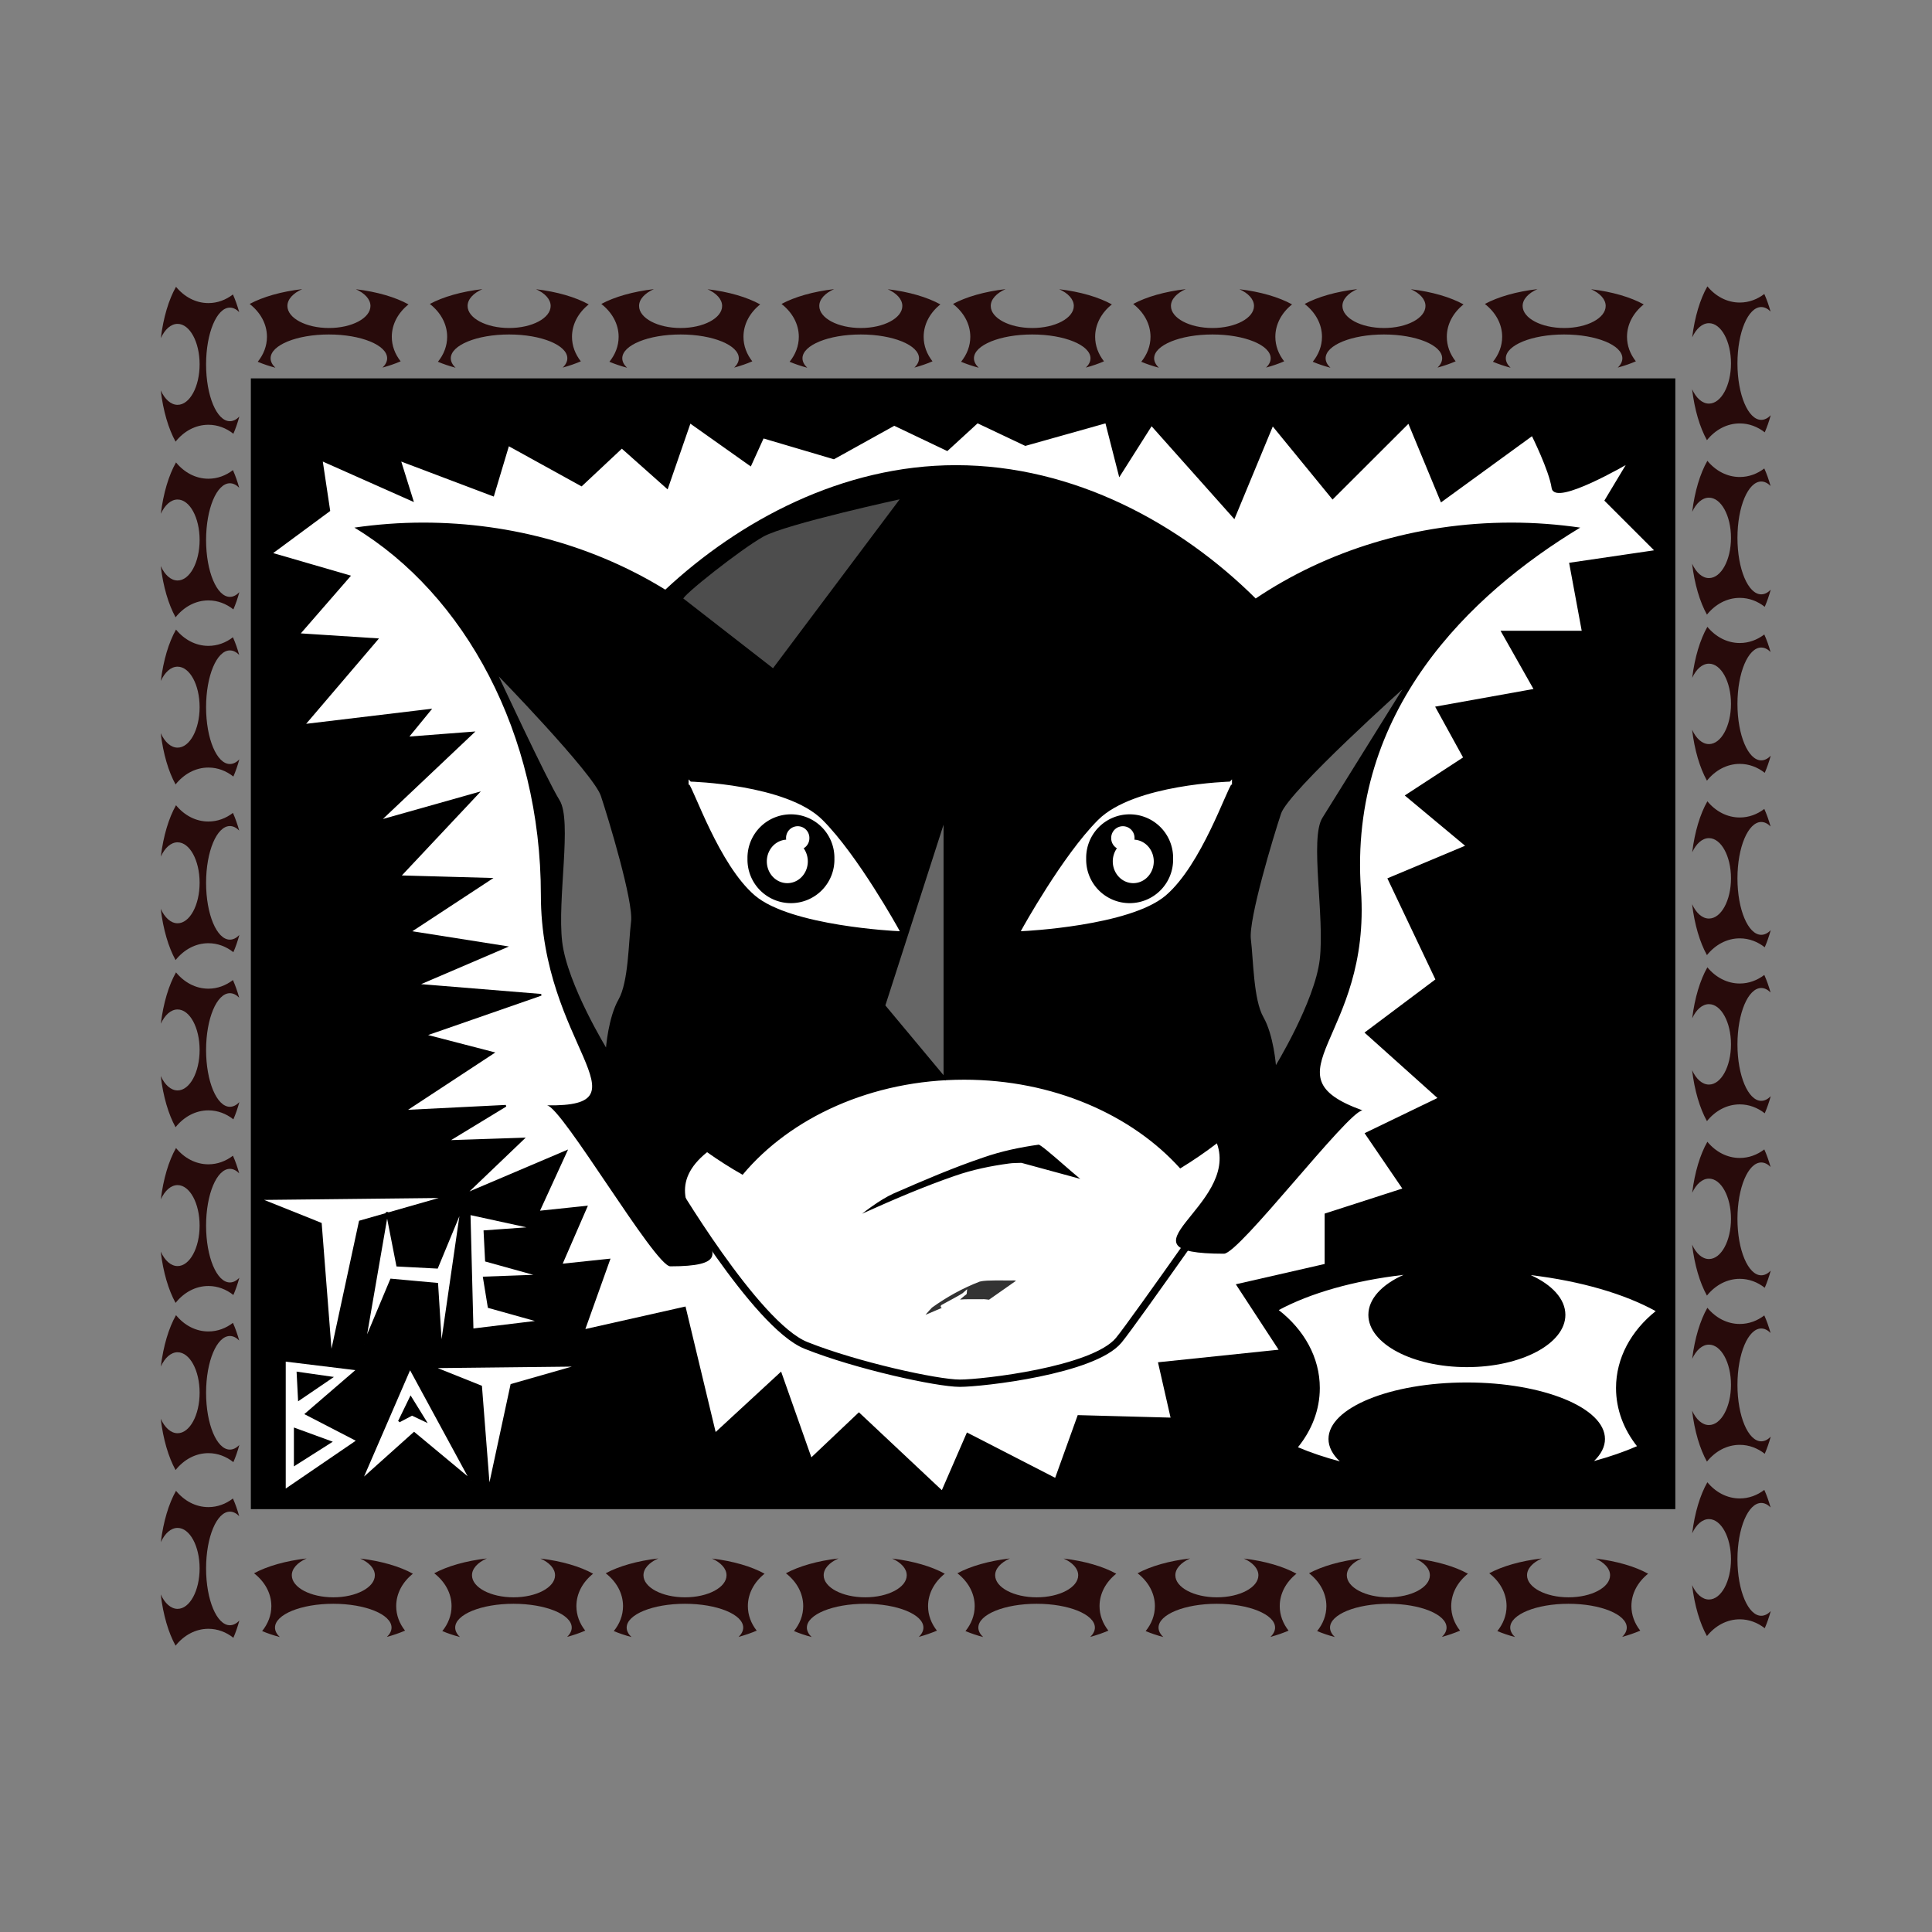 <svg:svg xmlns:dc="http://purl.org/dc/elements/1.1/" xmlns:ns1="http://sodipodi.sourceforge.net/DTD/sodipodi-0.dtd" xmlns:ns2="http://www.inkscape.org/namespaces/inkscape" xmlns:ns4="http://web.resource.org/cc/" xmlns:rdf="http://www.w3.org/1999/02/22-rdf-syntax-ns#" xmlns:svg="http://www.w3.org/2000/svg" height="879.017" id="svg2" version="1.0" viewBox="-64.833 -114.166 879.017 879.017" width="879.017" ns1:modified="true" ns1:version="0.32" ns2:version="0.45pre1">
  <svg:rect x="-64.833" y="-114.166" width="879.017" height="879.017" fill="#808080" stroke="none"/>
  <ns1:namedview bordercolor="#666666" borderopacity="1.0" gridtolerance="10000" guidetolerance="10" height="650px" id="base" objecttolerance="10" pagecolor="#ffffff" width="744.09px" ns2:current-layer="layer1" ns2:cx="372.04501" ns2:cy="325" ns2:document-units="px" ns2:pageopacity="0.0" ns2:pageshadow="2" ns2:window-height="939" ns2:window-width="1280" ns2:window-x="-4" ns2:window-y="-4" ns2:zoom="1.1153846" />
  <svg:g id="layer1" ns2:groupmode="layer" ns2:label="Layer 1">
    <svg:g id="g3350" transform="translate(1.452 -14.515)">
      <svg:rect height="514.47" id="rect3192" style="fill:#000000" width="648.1" x="47.847" y="72.506" />
      <svg:path d="m178.77 451.65l21.8-2.29-11.47 26.39 21.8-2.3-11.47 32.13 45.89-10.33 13.77 57.38 29.84-27.54 13.77 39.01 21.8-20.65 37.87 35.57 11.47-26.39 40.17 20.65 10.32-28.68 42.46 1.14-5.74-25.24 55.08-5.74-19.5-29.83 40.16-9.18v-22.95l35.57-11.48-17.21-25.24 33.27-16.07-33.27-29.83 32.13-24.1-21.81-45.9 35.58-14.92-27.54-22.95 26.39-17.21-12.62-22.95 44.75-8.03-14.92-26.39h36.72l-5.74-30.99 39.02-5.73-22.95-22.95 10.33-17.21s-33.28 19.5-34.43 11.47-9.18-24.097-9.18-24.097l-41.38 30.107-14.85-35.845-34.62 34.565-27.34-33.417-17.48 42.187-37.6-42.187-14.51 22.887-6.14-24.035-36.72 10.325-21.81-10.325-13.77 12.625-24.09-11.477-27.48 15.257-32.19-9.52-5.74 12.62-27.54-19.505-10.33 29.835-20.65-18.36-18.36 17.21-33.28-18.36-6.88 22.95-42.46-16.06 5.74 18.36-41.314-18.36 3.443 22.95-26.393 19.5 35.573 10.33-22.95 26.39 35.571 2.3-33.276 39.01 57.376-6.88-10.33 12.62 29.84-2.29-42.46 40.16 44.75-12.62-35.57 37.86 41.31 1.15-36.72 24.1 43.6 6.88-40.16 17.22 56.23 4.59-52.79 18.36 30.99 8.03-40.17 26.39 45.9-2.29-26.39 16.06 34.43-1.15-26.4 25.25 45.9-19.51-12.62 27.54z" id="path3190" style="fill-rule:evenodd;stroke:#000000;stroke-width:.791px;fill:#ffffff" ns1:nodetypes="cccccccccccccccccccccccccccccccccccccsccccccccccccccccccccccccccccccccccccccccccccccccccc" />
      <svg:path d="m238.44 436.73s39.01 66.56 61.96 75.74 59.67 17.21 70 17.21 60.82-5.74 72.29-19.51c6.78-8.13 59.67-83.76 59.67-83.76l1.15-48.2-126.22-39.01-130.82 27.54-8.03 69.99z" id="path3178" style="stroke:#000000;stroke-width:3.32;fill:none" ns1:nodetypes="csssccccc" />
      <svg:path d="m368.67 111.99c-51.73 0-98.55 25.22-132.26 56.64-31.11-19.19-69.13-30.51-110.17-30.51-10.66 0-21.1 0.81-31.28 2.28 50.23 30.35 84.84 93.8 84.84 167.12 0 67.98 50.58 96.5 2.77 95.73 6.76 0.63 49.17 73.25 56.12 73.25 49.85 0-17.21-24.69 16.74-51.93 5.18 3.67 10.57 7.12 16.16 10.28 21.75-26.08 58.79-43.26 100.79-43.26 40.44 0 76.27 15.92 98.29 40.38 5.81-3.53 11.38-7.35 16.71-11.43 10.32 28.46-49.04 50.22 3.21 50.22 6.95 0 56.25-64.59 63.01-65.22-45.52-16.43 4.1-32.5-0.68-100.31-5.74-81.35 49.54-134.48 99.76-164.83-10.18-1.47-20.62-2.28-31.28-2.28-43.82 0-84.19 12.9-116.38 34.52-33.96-33.76-82.48-60.65-136.35-60.65z" id="path2160" style="fill:#000000" ns1:nodetypes="ccscscsccsccscscscc" />
      <svg:path d="m300.11 473.73c10.7-8.99 27.13-25.18 39.77-30.97 13.52-5.9 27.06-11.75 41.04-16.47 8.25-2.88 16.78-4.66 25.41-5.87 1.88-0.2 20.98 18.16 22.87 18.11l-30.86-8.4c-1.81 0.09-3.63 0.03-5.44 0.29-8.3 1.12-16.51 2.8-24.45 5.57-13.97 4.81-27.56 10.64-41.04 16.69-23.7 11.08 8.31-6.16-8.13 4.21l-19.17 16.84z" id="path3154" style="stroke:#ffffff;stroke-width:1.423;fill:#000000" ns1:nodetypes="ccccccccccc" />
      <svg:g id="g3160" transform="matrix(.791 0 0 .791 70.906 89.043)">
        <svg:path d="m223.54 211.92s55.15 1.46 75.48 21.78c20.32 20.32 43.54 62.41 43.54 62.41s-60.96-2.9-81.28-20.32c-20.33-17.42-34.84-60.96-37.74-63.87z" id="path3146" style="fill-rule:evenodd;stroke:#ffffff;stroke-width:1.8;fill:#ffffff" />
        <svg:path d="m297.56 238.05a23.225 23.225 0 1 1 -46.44 0 23.225 23.225 0 1 1 46.44 0z" id="path3150" style="stroke:#ffffff;stroke-width:1.8;fill:#000000" transform="matrix(1.12 0 0 1.12 -25.755 -11.228)" ns1:cx="274.33994" ns1:cy="238.05159" ns1:rx="23.224545" ns1:ry="23.224545" ns1:type="arc" />
        <svg:path d="m290.31 256.92a10.887 11.612 0 1 1 -21.78 0 10.887 11.612 0 1 1 21.78 0z" id="path3156" style="stroke:#ffffff;stroke-width:1.8;fill:#ffffff" ns1:cx="279.42032" ns1:cy="256.92154" ns1:rx="10.886505" ns1:ry="11.612272" ns1:type="arc" />
        <svg:path d="m293.21 239.5a5.806 5.806 0 1 1 -11.61 0 5.806 5.806 0 1 1 11.61 0z" id="path3158" style="stroke:#ffffff;stroke-width:1.8;fill:#ffffff" transform="translate(-2,4)" ns1:cx="287.40375" ns1:cy="239.50311" ns1:rx="5.8061361" ns1:ry="5.8061361" ns1:type="arc" />
      </svg:g>
      <svg:g id="g3166" transform="matrix(-.791 0 0 .791 670.35 89.043)">
        <svg:path d="m223.54 211.92s55.15 1.46 75.48 21.78c20.32 20.32 43.54 62.41 43.54 62.41s-60.96-2.9-81.28-20.32c-20.33-17.42-34.84-60.96-37.74-63.87z" id="path3168" style="fill-rule:evenodd;stroke:#ffffff;stroke-width:1.8;fill:#ffffff" />
        <svg:path d="m297.56 238.05a23.225 23.225 0 1 1 -46.44 0 23.225 23.225 0 1 1 46.44 0z" id="path3170" style="stroke:#ffffff;stroke-width:1.8;fill:#000000" transform="matrix(1.12 0 0 1.12 -25.755 -11.228)" ns1:cx="274.33994" ns1:cy="238.05159" ns1:rx="23.224545" ns1:ry="23.224545" ns1:type="arc" />
        <svg:path d="m290.31 256.92a10.887 11.612 0 1 1 -21.78 0 10.887 11.612 0 1 1 21.78 0z" id="path3172" style="stroke:#ffffff;stroke-width:1.8;fill:#ffffff" ns1:cx="279.42032" ns1:cy="256.92154" ns1:rx="10.886505" ns1:ry="11.612272" ns1:type="arc" />
        <svg:path d="m293.21 239.5a5.806 5.806 0 1 1 -11.61 0 5.806 5.806 0 1 1 11.61 0z" id="path3174" style="stroke:#ffffff;stroke-width:1.8;fill:#ffffff" transform="translate(-2,4)" ns1:cx="287.40375" ns1:cy="239.50311" ns1:rx="5.8061361" ns1:ry="5.8061361" ns1:type="arc" />
      </svg:g>
      <svg:path d="m363.46 272.7l-27.43 85.19 27.43 32.89v-118.08z" id="path3176" style="fill-rule:evenodd;stroke:#000000;stroke-width:.9px;fill:#666666" />
      <svg:path d="m352.79 500.21c1.24-2.06 2.88-3.74 4.48-5.47 6.83-4.9 14.16-8.97 21.92-11.95 2.36-0.59 4.78-0.52 7.18-0.58 2.59 0 5.18 0.01 7.78 0.01 1.24-0.17 2.42 0.3 3.63 0.45l-13.89 9.75c-1.16-0.07-2.31-0.36-3.48-0.23-2.58-0.01-5.16-0.04-7.74 0.01-2.32 0.16-4.66 0.17-6.87 1-10.63 4.97 7.26-3.79 7.25-4.68-1.67 1.56-3.74 2.61-4.59 5l-15.67 6.69z" id="path3182" style="stroke:#ffffff;stroke-width:1.423;fill:#333333" />
      <svg:path d="m244.18 172.81l41.31 32.13 58.52-78.03s-52.79 11.47-63.11 17.21c-10.33 5.74-37.87 27.54-36.72 28.69z" id="path3184" style="fill-rule:evenodd;stroke:#000000;stroke-width:.791px;fill:#4d4d4d" />
      <svg:path d="m209.75 378.21s-18.36-29.83-20.65-49.34c-2.3-19.51 4.59-55.08-1.15-64.26s-28.69-58.52-28.69-58.52 44.76 45.9 48.2 56.22c3.44 10.33 14.92 48.2 13.77 57.38s-1.15 27.54-5.74 35.57-5.74 21.8-5.74 22.95z" id="path3186" style="fill-rule:evenodd;stroke:#000000;stroke-width:.791px;fill:#666666" ns1:nodetypes="csscsssc" />
      <svg:path d="m513.92 386.24s18.36-29.83 20.65-49.34c2.3-19.51-4.59-55.08 1.15-64.26s37.87-60.82 37.87-60.82-53.93 48.2-57.38 58.53c-3.44 10.32-14.91 48.19-13.77 57.37 1.15 9.18 1.15 27.54 5.74 35.57 4.59 8.04 5.74 21.81 5.74 22.95z" id="path3188" style="fill-rule:evenodd;stroke:#000000;stroke-width:.791px;fill:#666666" ns1:nodetypes="csscsssc" />
      <svg:g id="g3223" transform="matrix(.911 0 0 .911 33.298 57.071)">
        <svg:path d="m55.972 505.58l-5.19-66.43-31.141-12.46 94.459-1.04-43.595 12.46-14.533 67.47z" id="path3197" style="fill-rule:evenodd;stroke:#000000;stroke-width:1.168px;fill:#ffffff" />
        <svg:path d="m83.999 433.37l-11.418 65.98 13.494-32.18 22.835 2.08 2.08 33.22 10.38-71.63-12.46 30.1-19.721-1.03-5.19-26.54z" id="path3199" style="fill-rule:evenodd;stroke:#000000;stroke-width:1.168px;fill:#ffffff" ns1:nodetypes="ccccccccc" />
        <svg:path d="m157.7 441.22l-32.62-7.11 1.48 57.98 34.25-4.16-25.95-7.26-2.37-14.54 28.32-1.03-27.28-7.57-0.74-14.52 24.91-1.79z" id="path3201" style="fill-rule:evenodd;stroke:#000000;stroke-width:1.168px;fill:#ffffff" ns1:nodetypes="cccccccccc" />
        <svg:path d="m32.891 507.44v64.89l36.446-24.89-25.779-13.33 25.779-22.22-36.446-4.45z" id="path3208" style="fill-rule:evenodd;stroke:#000000;stroke-width:1px;fill:#ffffff" />
        <svg:path d="m39.34 513.57l0.684 13.34 16.079-10.94-16.763-2.4z" id="path3210" style="fill-rule:evenodd;stroke:#000000;stroke-width:1px;fill:#000000" />
        <svg:path d="m37.972 541.62v17.79l17.788-11.29-17.788-6.5z" id="path3212" style="fill-rule:evenodd;stroke:#000000;stroke-width:1px;fill:#000000" />
        <svg:path d="m71.154 567.28l24.289-56.1 30.447 56.1-28.395-23.6-26.341 23.6z" id="path3214" style="fill-rule:evenodd;stroke:#000000;stroke-width:1px;fill:#ffffff" />
        <svg:path d="m89.969 537.86l5.816-11.97 7.185 11.63-6.501-3.08-6.5 3.42z" id="path3216" style="fill-rule:evenodd;stroke:#000000;stroke-width:1px;fill:#000000" />
        <svg:path d="m134.93 571.4l-3.98-51.02-23.92-9.57 72.55-0.8-33.49 9.57-11.16 51.82z" id="path3221" style="fill-rule:evenodd;stroke:#000000;stroke-width:.897px;fill:#ffffff" />
      </svg:g>
      <svg:path d="m572.28 480.39c-22.72 2.63-42.49 8.33-56.76 16.01 11.49 8.95 18.68 21.52 18.68 35.46 0 9.94-3.67 19.21-9.95 26.95 5.76 2.44 12.16 4.59 19.05 6.43-3.31-3.12-5.15-6.57-5.15-10.19 0-14.19 28.18-25.71 62.9-25.71s62.89 11.52 62.89 25.71c0 3.56-1.78 6.95-4.98 10.04 7.11-1.93 13.68-4.2 19.55-6.76-6.04-7.64-9.54-16.73-9.54-26.47 0-13.69 6.9-26.06 18.05-34.98-14.17-7.82-34-13.65-56.84-16.39 9.64 4.36 15.75 10.84 15.75 18.09 0 13.12-20.06 23.78-44.8 23.78s-44.84-10.66-44.84-23.78c0-7.3 6.22-13.83 15.99-18.19z" id="path3234" style="fill:#ffffff" />
      <svg:g id="g3272" transform="matrix(.911 0 0 .911 35.298 72.456)">
        <svg:g id="g3256">
          <svg:path d="m41.627 589.4c-10.509 1.22-19.658 3.86-26.26 7.41 5.319 4.14 8.645 9.95 8.645 16.4 0 4.6-1.701 8.89-4.603 12.47 2.663 1.13 5.623 2.13 8.814 2.98-1.533-1.45-2.386-3.04-2.386-4.72 0-6.56 13.039-11.89 29.103-11.89s29.097 5.33 29.097 11.89c0 1.65-0.822 3.22-2.307 4.65 3.292-0.9 6.329-1.95 9.048-3.13-2.793-3.54-4.416-7.74-4.416-12.25 0-6.33 3.195-12.06 8.35-16.18-6.552-3.62-15.728-6.32-26.296-7.58 4.461 2.01 7.29 5.01 7.29 8.36 0 6.08-9.282 11.01-20.73 11.01s-20.747-4.93-20.747-11.01c0-3.37 2.878-6.39 7.398-8.41z" id="path3248" style="fill:#280b0b" />
          <svg:path d="m131.62 589.4c-10.51 1.22-19.66 3.86-26.26 7.41 5.32 4.14 8.65 9.95 8.65 16.4 0 4.6-1.7 8.89-4.61 12.47 2.67 1.13 5.63 2.13 8.82 2.98-1.54-1.45-2.39-3.04-2.39-4.72 0-6.56 13.04-11.89 29.11-11.89 16.06 0 29.09 5.33 29.09 11.89 0 1.65-0.82 3.22-2.31 4.65 3.3-0.9 6.33-1.95 9.05-3.13-2.79-3.54-4.41-7.74-4.41-12.25 0-6.33 3.19-12.06 8.35-16.18-6.55-3.62-15.73-6.32-26.3-7.58 4.46 2.01 7.29 5.01 7.29 8.36 0 6.08-9.28 11.01-20.73 11.01s-20.75-4.93-20.75-11.01c0-3.37 2.88-6.39 7.4-8.41z" id="path3250" style="fill:#280b0b" />
          <svg:path d="m217.26 589.4c-10.51 1.22-19.66 3.86-26.26 7.41 5.32 4.14 8.65 9.95 8.65 16.4 0 4.6-1.7 8.89-4.61 12.47 2.67 1.13 5.63 2.13 8.82 2.98-1.53-1.45-2.39-3.04-2.39-4.72 0-6.56 13.04-11.89 29.11-11.89 16.06 0 29.09 5.33 29.09 11.89 0 1.65-0.82 3.22-2.3 4.65 3.29-0.9 6.32-1.95 9.04-3.13-2.79-3.54-4.41-7.74-4.41-12.25 0-6.33 3.19-12.06 8.35-16.18-6.55-3.62-15.73-6.32-26.3-7.58 4.46 2.01 7.29 5.01 7.29 8.36 0 6.08-9.28 11.01-20.73 11.01s-20.75-4.93-20.75-11.01c0-3.37 2.88-6.39 7.4-8.41z" id="path3252" style="fill:#280b0b" />
          <svg:path d="m307.26 589.4c-10.51 1.22-19.66 3.86-26.26 7.41 5.32 4.14 8.64 9.95 8.64 16.4 0 4.6-1.7 8.89-4.6 12.47 2.66 1.13 5.62 2.13 8.81 2.98-1.53-1.45-2.38-3.04-2.38-4.72 0-6.56 13.04-11.89 29.1-11.89s29.1 5.33 29.1 11.89c0 1.65-0.82 3.22-2.31 4.65 3.29-0.9 6.33-1.95 9.05-3.13-2.79-3.54-4.42-7.74-4.42-12.25 0-6.33 3.2-12.06 8.35-16.18-6.55-3.62-15.73-6.32-26.29-7.58 4.46 2.01 7.29 5.01 7.29 8.36 0 6.08-9.28 11.01-20.73 11.01s-20.75-4.93-20.75-11.01c0-3.37 2.88-6.39 7.4-8.41z" id="path3254" style="fill:#280b0b" />
        </svg:g>
        <svg:g id="g3262" transform="translate(351.27)">
          <svg:path d="m41.627 589.4c-10.509 1.22-19.658 3.86-26.26 7.41 5.319 4.14 8.645 9.95 8.645 16.4 0 4.6-1.701 8.89-4.603 12.47 2.663 1.13 5.623 2.13 8.814 2.98-1.533-1.45-2.386-3.04-2.386-4.72 0-6.56 13.039-11.89 29.103-11.89s29.097 5.33 29.097 11.89c0 1.65-0.822 3.22-2.307 4.65 3.292-0.9 6.329-1.95 9.048-3.13-2.793-3.54-4.416-7.74-4.416-12.25 0-6.33 3.195-12.06 8.35-16.18-6.552-3.62-15.728-6.32-26.296-7.58 4.461 2.01 7.29 5.01 7.29 8.36 0 6.08-9.282 11.01-20.73 11.01s-20.747-4.93-20.747-11.01c0-3.37 2.878-6.39 7.398-8.41z" id="path3264" style="fill:#280b0b" />
          <svg:path d="m131.62 589.4c-10.51 1.22-19.66 3.86-26.26 7.41 5.32 4.14 8.65 9.95 8.65 16.4 0 4.6-1.7 8.89-4.61 12.47 2.67 1.13 5.63 2.13 8.82 2.98-1.54-1.45-2.39-3.04-2.39-4.72 0-6.56 13.04-11.89 29.11-11.89 16.06 0 29.09 5.33 29.09 11.89 0 1.65-0.82 3.22-2.31 4.65 3.3-0.9 6.33-1.95 9.05-3.13-2.79-3.54-4.41-7.74-4.41-12.25 0-6.33 3.19-12.06 8.35-16.18-6.55-3.62-15.73-6.32-26.3-7.58 4.46 2.01 7.29 5.01 7.29 8.36 0 6.08-9.28 11.01-20.73 11.01s-20.75-4.93-20.75-11.01c0-3.37 2.88-6.39 7.4-8.41z" id="path3266" style="fill:#280b0b" />
          <svg:path d="m217.26 589.4c-10.51 1.22-19.66 3.86-26.26 7.41 5.32 4.14 8.65 9.95 8.65 16.4 0 4.6-1.7 8.89-4.61 12.47 2.67 1.13 5.63 2.13 8.82 2.98-1.53-1.45-2.39-3.04-2.39-4.72 0-6.56 13.04-11.89 29.11-11.89 16.06 0 29.09 5.33 29.09 11.89 0 1.65-0.82 3.22-2.3 4.65 3.29-0.9 6.32-1.95 9.04-3.13-2.79-3.54-4.41-7.74-4.41-12.25 0-6.33 3.19-12.06 8.35-16.18-6.55-3.62-15.73-6.32-26.3-7.58 4.46 2.01 7.29 5.01 7.29 8.36 0 6.08-9.28 11.01-20.73 11.01s-20.75-4.93-20.75-11.01c0-3.37 2.88-6.39 7.4-8.41z" id="path3268" style="fill:#280b0b" />
          <svg:path d="m307.26 589.4c-10.51 1.22-19.66 3.86-26.26 7.41 5.32 4.14 8.64 9.95 8.64 16.4 0 4.6-1.7 8.89-4.6 12.47 2.66 1.13 5.62 2.13 8.81 2.98-1.53-1.45-2.38-3.04-2.38-4.72 0-6.56 13.04-11.89 29.1-11.89s29.1 5.33 29.1 11.89c0 1.65-0.82 3.22-2.31 4.65 3.29-0.9 6.33-1.95 9.05-3.13-2.79-3.54-4.42-7.74-4.42-12.25 0-6.33 3.2-12.06 8.35-16.18-6.55-3.62-15.73-6.32-26.29-7.58 4.46 2.01 7.29 5.01 7.29 8.36 0 6.08-9.28 11.01-20.73 11.01s-20.75-4.93-20.75-11.01c0-3.37 2.88-6.39 7.4-8.41z" id="path3270" style="fill:#280b0b" />
        </svg:g>
      </svg:g>
      <svg:g id="g3284" transform="matrix(.911 0 0 .911 33.298 -505.05)">
        <svg:g id="g3286">
          <svg:path d="m41.627 589.4c-10.509 1.22-19.658 3.86-26.26 7.41 5.319 4.14 8.645 9.95 8.645 16.4 0 4.6-1.701 8.89-4.603 12.47 2.663 1.13 5.623 2.13 8.814 2.98-1.533-1.45-2.386-3.04-2.386-4.72 0-6.56 13.039-11.89 29.103-11.89s29.097 5.33 29.097 11.89c0 1.65-0.822 3.22-2.307 4.65 3.292-0.9 6.329-1.95 9.048-3.13-2.793-3.54-4.416-7.74-4.416-12.25 0-6.33 3.195-12.06 8.35-16.18-6.552-3.62-15.728-6.32-26.296-7.58 4.461 2.01 7.29 5.01 7.29 8.36 0 6.08-9.282 11.01-20.73 11.01s-20.747-4.93-20.747-11.01c0-3.37 2.878-6.39 7.398-8.41z" id="path3288" style="fill:#280b0b" />
          <svg:path d="m131.62 589.4c-10.51 1.22-19.66 3.86-26.26 7.41 5.32 4.14 8.65 9.95 8.65 16.4 0 4.6-1.7 8.89-4.61 12.47 2.67 1.13 5.63 2.13 8.82 2.98-1.54-1.45-2.39-3.04-2.39-4.72 0-6.56 13.04-11.89 29.11-11.89 16.06 0 29.09 5.33 29.09 11.89 0 1.65-0.82 3.22-2.31 4.65 3.3-0.9 6.33-1.95 9.05-3.13-2.79-3.54-4.41-7.74-4.41-12.25 0-6.33 3.19-12.06 8.35-16.18-6.55-3.62-15.73-6.32-26.3-7.58 4.46 2.01 7.29 5.01 7.29 8.36 0 6.08-9.28 11.01-20.73 11.01s-20.75-4.93-20.75-11.01c0-3.37 2.88-6.39 7.4-8.41z" id="path3290" style="fill:#280b0b" />
          <svg:path d="m217.26 589.4c-10.51 1.22-19.66 3.86-26.26 7.41 5.32 4.14 8.65 9.95 8.65 16.4 0 4.6-1.7 8.89-4.61 12.47 2.67 1.13 5.63 2.13 8.82 2.98-1.53-1.45-2.39-3.04-2.39-4.72 0-6.56 13.04-11.89 29.11-11.89 16.06 0 29.09 5.33 29.09 11.89 0 1.65-0.82 3.22-2.3 4.65 3.29-0.9 6.32-1.95 9.04-3.13-2.79-3.54-4.41-7.74-4.41-12.25 0-6.33 3.19-12.06 8.35-16.18-6.55-3.62-15.73-6.32-26.3-7.58 4.46 2.01 7.29 5.01 7.29 8.36 0 6.08-9.28 11.01-20.73 11.01s-20.75-4.93-20.75-11.01c0-3.37 2.88-6.39 7.4-8.41z" id="path3292" style="fill:#280b0b" />
          <svg:path d="m307.26 589.4c-10.51 1.22-19.66 3.86-26.26 7.41 5.32 4.14 8.64 9.95 8.64 16.4 0 4.6-1.7 8.89-4.6 12.47 2.66 1.13 5.62 2.13 8.81 2.98-1.53-1.45-2.38-3.04-2.38-4.72 0-6.56 13.04-11.89 29.1-11.89s29.1 5.33 29.1 11.89c0 1.65-0.82 3.22-2.31 4.65 3.29-0.9 6.33-1.95 9.05-3.13-2.79-3.54-4.42-7.74-4.42-12.25 0-6.33 3.2-12.06 8.35-16.18-6.55-3.62-15.73-6.32-26.29-7.58 4.46 2.01 7.29 5.01 7.29 8.36 0 6.08-9.28 11.01-20.73 11.01s-20.75-4.93-20.75-11.01c0-3.37 2.88-6.39 7.4-8.41z" id="path3294" style="fill:#280b0b" />
        </svg:g>
        <svg:g id="g3296" transform="translate(351.27)">
          <svg:path d="m41.627 589.4c-10.509 1.22-19.658 3.86-26.26 7.41 5.319 4.14 8.645 9.95 8.645 16.4 0 4.6-1.701 8.89-4.603 12.47 2.663 1.13 5.623 2.13 8.814 2.98-1.533-1.45-2.386-3.04-2.386-4.72 0-6.56 13.039-11.89 29.103-11.89s29.097 5.33 29.097 11.89c0 1.65-0.822 3.22-2.307 4.65 3.292-0.9 6.329-1.95 9.048-3.13-2.793-3.54-4.416-7.74-4.416-12.25 0-6.33 3.195-12.06 8.35-16.18-6.552-3.62-15.728-6.32-26.296-7.58 4.461 2.01 7.29 5.01 7.29 8.36 0 6.08-9.282 11.01-20.73 11.01s-20.747-4.93-20.747-11.01c0-3.37 2.878-6.39 7.398-8.41z" id="path3298" style="fill:#280b0b" />
          <svg:path d="m131.62 589.4c-10.51 1.22-19.66 3.86-26.26 7.41 5.32 4.14 8.65 9.95 8.65 16.4 0 4.6-1.7 8.89-4.61 12.47 2.67 1.13 5.63 2.13 8.82 2.98-1.54-1.45-2.39-3.04-2.39-4.72 0-6.56 13.04-11.89 29.11-11.89 16.06 0 29.09 5.33 29.09 11.89 0 1.65-0.82 3.22-2.31 4.65 3.3-0.9 6.33-1.95 9.05-3.13-2.79-3.54-4.41-7.74-4.41-12.25 0-6.33 3.19-12.06 8.35-16.18-6.55-3.62-15.73-6.32-26.3-7.58 4.46 2.01 7.29 5.01 7.29 8.36 0 6.08-9.28 11.01-20.73 11.01s-20.75-4.93-20.75-11.01c0-3.37 2.88-6.39 7.4-8.41z" id="path3300" style="fill:#280b0b" />
          <svg:path d="m217.26 589.4c-10.51 1.22-19.66 3.86-26.26 7.41 5.32 4.14 8.65 9.95 8.65 16.4 0 4.6-1.7 8.89-4.61 12.47 2.67 1.13 5.63 2.13 8.82 2.98-1.53-1.45-2.39-3.04-2.39-4.72 0-6.56 13.04-11.89 29.11-11.89 16.06 0 29.09 5.33 29.09 11.89 0 1.65-0.82 3.22-2.3 4.65 3.29-0.9 6.32-1.95 9.04-3.13-2.79-3.54-4.41-7.74-4.41-12.25 0-6.33 3.19-12.06 8.35-16.18-6.55-3.62-15.73-6.32-26.3-7.58 4.46 2.01 7.29 5.01 7.29 8.36 0 6.08-9.28 11.01-20.73 11.01s-20.75-4.93-20.75-11.01c0-3.37 2.88-6.39 7.4-8.41z" id="path3302" style="fill:#280b0b" />
          <svg:path d="m307.26 589.4c-10.51 1.22-19.66 3.86-26.26 7.41 5.32 4.14 8.64 9.95 8.64 16.4 0 4.6-1.7 8.89-4.6 12.47 2.66 1.13 5.62 2.13 8.81 2.98-1.53-1.45-2.38-3.04-2.38-4.72 0-6.56 13.04-11.89 29.1-11.89s29.1 5.33 29.1 11.89c0 1.65-0.82 3.22-2.31 4.65 3.29-0.9 6.33-1.95 9.05-3.13-2.79-3.54-4.42-7.74-4.42-12.25 0-6.33 3.2-12.06 8.35-16.18-6.55-3.62-15.73-6.32-26.29-7.58 4.46 2.01 7.29 5.01 7.29 8.36 0 6.08-9.28 11.01-20.73 11.01s-20.75-4.93-20.75-11.01c0-3.37 2.88-6.39 7.4-8.41z" id="path3304" style="fill:#280b0b" />
        </svg:g>
      </svg:g>
      <svg:g id="g3306" transform="matrix(0 -.888 .911 0 -530.1 662.74)">
        <svg:g id="g3308">
          <svg:path d="m41.627 589.4c-10.509 1.22-19.658 3.86-26.26 7.41 5.319 4.14 8.645 9.95 8.645 16.4 0 4.6-1.701 8.89-4.603 12.47 2.663 1.13 5.623 2.13 8.814 2.98-1.533-1.45-2.386-3.04-2.386-4.72 0-6.56 13.039-11.89 29.103-11.89s29.097 5.33 29.097 11.89c0 1.65-0.822 3.22-2.307 4.65 3.292-0.9 6.329-1.95 9.048-3.13-2.793-3.54-4.416-7.74-4.416-12.25 0-6.33 3.195-12.06 8.35-16.18-6.552-3.62-15.728-6.32-26.296-7.58 4.461 2.01 7.29 5.01 7.29 8.36 0 6.08-9.282 11.01-20.73 11.01s-20.747-4.93-20.747-11.01c0-3.37 2.878-6.39 7.398-8.41z" id="path3310" style="fill:#280b0b" />
          <svg:path d="m131.62 589.4c-10.51 1.22-19.66 3.86-26.26 7.41 5.32 4.14 8.65 9.95 8.65 16.4 0 4.6-1.7 8.89-4.61 12.47 2.67 1.13 5.63 2.13 8.82 2.98-1.54-1.45-2.39-3.04-2.39-4.72 0-6.56 13.04-11.89 29.11-11.89 16.06 0 29.09 5.33 29.09 11.89 0 1.65-0.82 3.22-2.31 4.65 3.3-0.9 6.33-1.95 9.05-3.13-2.79-3.54-4.41-7.74-4.41-12.25 0-6.33 3.19-12.06 8.35-16.18-6.55-3.62-15.73-6.32-26.3-7.58 4.46 2.01 7.29 5.01 7.29 8.36 0 6.08-9.28 11.01-20.73 11.01s-20.75-4.93-20.75-11.01c0-3.37 2.88-6.39 7.4-8.41z" id="path3312" style="fill:#280b0b" />
          <svg:path d="m217.26 589.4c-10.51 1.22-19.66 3.86-26.26 7.41 5.32 4.14 8.65 9.95 8.65 16.4 0 4.6-1.7 8.89-4.61 12.47 2.67 1.13 5.63 2.13 8.82 2.98-1.53-1.45-2.39-3.04-2.39-4.72 0-6.56 13.04-11.89 29.11-11.89 16.06 0 29.09 5.33 29.09 11.89 0 1.65-0.82 3.22-2.3 4.65 3.29-0.9 6.32-1.95 9.04-3.13-2.79-3.54-4.41-7.74-4.41-12.25 0-6.33 3.19-12.06 8.35-16.18-6.55-3.62-15.73-6.32-26.3-7.58 4.46 2.01 7.29 5.01 7.29 8.36 0 6.08-9.28 11.01-20.73 11.01s-20.75-4.93-20.75-11.01c0-3.37 2.88-6.39 7.4-8.41z" id="path3314" style="fill:#280b0b" />
          <svg:path d="m307.26 589.4c-10.51 1.22-19.66 3.86-26.26 7.41 5.32 4.14 8.64 9.95 8.64 16.4 0 4.6-1.7 8.89-4.6 12.47 2.66 1.13 5.62 2.13 8.81 2.98-1.53-1.45-2.38-3.04-2.38-4.72 0-6.56 13.04-11.89 29.1-11.89s29.1 5.33 29.1 11.89c0 1.65-0.82 3.22-2.31 4.65 3.29-0.9 6.33-1.95 9.05-3.13-2.79-3.54-4.42-7.74-4.42-12.25 0-6.33 3.2-12.06 8.35-16.18-6.55-3.62-15.73-6.32-26.29-7.58 4.46 2.01 7.29 5.01 7.29 8.36 0 6.08-9.28 11.01-20.73 11.01s-20.75-4.93-20.75-11.01c0-3.37 2.88-6.39 7.4-8.41z" id="path3316" style="fill:#280b0b" />
        </svg:g>
        <svg:g id="g3318" transform="translate(351.27)">
          <svg:path d="m41.627 589.4c-10.509 1.22-19.658 3.86-26.26 7.41 5.319 4.14 8.645 9.95 8.645 16.4 0 4.6-1.701 8.89-4.603 12.47 2.663 1.13 5.623 2.13 8.814 2.98-1.533-1.45-2.386-3.04-2.386-4.72 0-6.56 13.039-11.89 29.103-11.89s29.097 5.33 29.097 11.89c0 1.65-0.822 3.22-2.307 4.65 3.292-0.9 6.329-1.95 9.048-3.13-2.793-3.54-4.416-7.74-4.416-12.25 0-6.33 3.195-12.06 8.35-16.18-6.552-3.62-15.728-6.32-26.296-7.58 4.461 2.01 7.29 5.01 7.29 8.36 0 6.08-9.282 11.01-20.73 11.01s-20.747-4.93-20.747-11.01c0-3.37 2.878-6.39 7.398-8.41z" id="path3320" style="fill:#280b0b" />
          <svg:path d="m131.62 589.4c-10.51 1.22-19.66 3.86-26.26 7.41 5.32 4.14 8.65 9.95 8.65 16.4 0 4.6-1.7 8.89-4.61 12.47 2.67 1.13 5.63 2.13 8.82 2.98-1.54-1.45-2.39-3.04-2.39-4.72 0-6.56 13.04-11.89 29.11-11.89 16.06 0 29.09 5.33 29.09 11.89 0 1.65-0.82 3.22-2.31 4.65 3.3-0.9 6.33-1.95 9.05-3.13-2.79-3.54-4.41-7.74-4.41-12.25 0-6.33 3.19-12.06 8.35-16.18-6.55-3.62-15.73-6.32-26.3-7.58 4.46 2.01 7.29 5.01 7.29 8.36 0 6.08-9.28 11.01-20.73 11.01s-20.75-4.93-20.75-11.01c0-3.37 2.88-6.39 7.4-8.41z" id="path3322" style="fill:#280b0b" />
          <svg:path d="m217.26 589.4c-10.51 1.22-19.66 3.86-26.26 7.41 5.32 4.14 8.65 9.95 8.65 16.4 0 4.6-1.7 8.89-4.61 12.47 2.67 1.13 5.63 2.13 8.82 2.98-1.53-1.45-2.39-3.04-2.39-4.72 0-6.56 13.04-11.89 29.11-11.89 16.06 0 29.09 5.33 29.09 11.89 0 1.65-0.82 3.22-2.3 4.65 3.29-0.9 6.32-1.95 9.04-3.13-2.79-3.54-4.41-7.74-4.41-12.25 0-6.33 3.19-12.06 8.35-16.18-6.55-3.62-15.73-6.32-26.3-7.58 4.46 2.01 7.29 5.01 7.29 8.36 0 6.08-9.28 11.01-20.73 11.01s-20.75-4.93-20.75-11.01c0-3.37 2.88-6.39 7.4-8.41z" id="path3324" style="fill:#280b0b" />
          <svg:path d="m307.26 589.4c-10.51 1.22-19.66 3.86-26.26 7.41 5.32 4.14 8.64 9.95 8.64 16.4 0 4.6-1.7 8.89-4.6 12.47 2.66 1.13 5.62 2.13 8.81 2.98-1.53-1.45-2.38-3.04-2.38-4.72 0-6.56 13.04-11.89 29.1-11.89s29.1 5.33 29.1 11.89c0 1.65-0.82 3.22-2.31 4.65 3.29-0.9 6.33-1.95 9.05-3.13-2.79-3.54-4.42-7.74-4.42-12.25 0-6.33 3.2-12.06 8.35-16.18-6.55-3.62-15.73-6.32-26.29-7.58 4.46 2.01 7.29 5.01 7.29 8.36 0 6.08-9.28 11.01-20.73 11.01s-20.75-4.93-20.75-11.01c0-3.37 2.88-6.39 7.4-8.41z" id="path3326" style="fill:#280b0b" />
        </svg:g>
      </svg:g>
      <svg:g id="g3328" transform="matrix(0 -.882 .911 0 166.64 658.28)">
        <svg:g id="g3330">
          <svg:path d="m41.627 589.4c-10.509 1.22-19.658 3.86-26.26 7.41 5.319 4.14 8.645 9.95 8.645 16.4 0 4.6-1.701 8.89-4.603 12.47 2.663 1.13 5.623 2.13 8.814 2.98-1.533-1.45-2.386-3.04-2.386-4.72 0-6.56 13.039-11.89 29.103-11.89s29.097 5.33 29.097 11.89c0 1.65-0.822 3.22-2.307 4.65 3.292-0.9 6.329-1.95 9.048-3.13-2.793-3.54-4.416-7.74-4.416-12.25 0-6.33 3.195-12.06 8.35-16.18-6.552-3.62-15.728-6.32-26.296-7.58 4.461 2.01 7.29 5.01 7.29 8.36 0 6.08-9.282 11.01-20.73 11.01s-20.747-4.93-20.747-11.01c0-3.37 2.878-6.39 7.398-8.41z" id="path3332" style="fill:#280b0b" />
          <svg:path d="m131.62 589.4c-10.51 1.22-19.66 3.86-26.26 7.41 5.32 4.14 8.65 9.95 8.65 16.4 0 4.6-1.7 8.89-4.61 12.47 2.67 1.13 5.63 2.13 8.82 2.98-1.54-1.45-2.39-3.04-2.39-4.72 0-6.56 13.04-11.89 29.11-11.89 16.06 0 29.09 5.33 29.09 11.89 0 1.65-0.82 3.22-2.31 4.65 3.3-0.9 6.33-1.95 9.05-3.13-2.79-3.54-4.41-7.74-4.41-12.25 0-6.33 3.19-12.06 8.35-16.18-6.55-3.62-15.73-6.32-26.3-7.58 4.46 2.01 7.29 5.01 7.29 8.36 0 6.08-9.28 11.01-20.73 11.01s-20.75-4.93-20.75-11.01c0-3.37 2.88-6.39 7.4-8.41z" id="path3334" style="fill:#280b0b" />
          <svg:path d="m217.26 589.4c-10.51 1.22-19.66 3.86-26.26 7.41 5.32 4.14 8.65 9.95 8.65 16.4 0 4.6-1.7 8.89-4.61 12.47 2.67 1.13 5.63 2.13 8.82 2.98-1.53-1.45-2.39-3.04-2.39-4.72 0-6.56 13.04-11.89 29.11-11.89 16.06 0 29.09 5.33 29.09 11.89 0 1.65-0.82 3.22-2.3 4.65 3.29-0.9 6.32-1.95 9.04-3.13-2.79-3.54-4.41-7.74-4.41-12.25 0-6.33 3.19-12.06 8.35-16.18-6.55-3.62-15.73-6.32-26.3-7.58 4.46 2.01 7.29 5.01 7.29 8.36 0 6.08-9.28 11.01-20.73 11.01s-20.75-4.93-20.75-11.01c0-3.37 2.88-6.39 7.4-8.41z" id="path3336" style="fill:#280b0b" />
          <svg:path d="m307.26 589.4c-10.51 1.22-19.66 3.86-26.26 7.41 5.32 4.14 8.64 9.95 8.64 16.4 0 4.6-1.7 8.89-4.6 12.47 2.66 1.13 5.62 2.13 8.81 2.98-1.53-1.45-2.38-3.04-2.38-4.72 0-6.56 13.04-11.89 29.1-11.89s29.1 5.33 29.1 11.89c0 1.65-0.82 3.22-2.31 4.65 3.29-0.9 6.33-1.95 9.05-3.13-2.79-3.54-4.42-7.74-4.42-12.25 0-6.33 3.2-12.06 8.35-16.18-6.55-3.62-15.73-6.32-26.29-7.58 4.46 2.01 7.29 5.01 7.29 8.36 0 6.08-9.28 11.01-20.73 11.01s-20.75-4.93-20.75-11.01c0-3.37 2.88-6.39 7.4-8.41z" id="path3338" style="fill:#280b0b" />
        </svg:g>
        <svg:g id="g3340" transform="translate(351.27)">
          <svg:path d="m41.627 589.4c-10.509 1.22-19.658 3.86-26.26 7.41 5.319 4.14 8.645 9.95 8.645 16.4 0 4.6-1.701 8.89-4.603 12.47 2.663 1.13 5.623 2.13 8.814 2.98-1.533-1.45-2.386-3.04-2.386-4.72 0-6.56 13.039-11.89 29.103-11.89s29.097 5.33 29.097 11.89c0 1.65-0.822 3.22-2.307 4.65 3.292-0.9 6.329-1.95 9.048-3.13-2.793-3.54-4.416-7.74-4.416-12.25 0-6.33 3.195-12.06 8.35-16.18-6.552-3.62-15.728-6.32-26.296-7.58 4.461 2.01 7.29 5.01 7.29 8.36 0 6.08-9.282 11.01-20.73 11.01s-20.747-4.93-20.747-11.01c0-3.37 2.878-6.39 7.398-8.41z" id="path3342" style="fill:#280b0b" />
          <svg:path d="m131.62 589.4c-10.51 1.22-19.66 3.86-26.26 7.41 5.32 4.14 8.65 9.95 8.65 16.4 0 4.6-1.7 8.89-4.61 12.47 2.67 1.13 5.63 2.13 8.82 2.98-1.54-1.45-2.39-3.04-2.39-4.72 0-6.56 13.04-11.89 29.11-11.89 16.06 0 29.09 5.33 29.09 11.89 0 1.65-0.82 3.22-2.31 4.65 3.3-0.9 6.33-1.95 9.05-3.13-2.79-3.54-4.41-7.74-4.41-12.25 0-6.33 3.19-12.06 8.35-16.18-6.55-3.62-15.73-6.32-26.3-7.58 4.46 2.01 7.29 5.01 7.29 8.36 0 6.08-9.28 11.01-20.73 11.01s-20.75-4.93-20.75-11.01c0-3.37 2.88-6.39 7.4-8.41z" id="path3344" style="fill:#280b0b" />
          <svg:path d="m217.26 589.4c-10.51 1.22-19.66 3.86-26.26 7.41 5.32 4.14 8.65 9.95 8.65 16.4 0 4.6-1.7 8.89-4.61 12.47 2.67 1.13 5.63 2.13 8.82 2.98-1.53-1.45-2.39-3.04-2.39-4.72 0-6.56 13.04-11.89 29.11-11.89 16.06 0 29.09 5.33 29.09 11.89 0 1.65-0.82 3.22-2.3 4.65 3.29-0.9 6.32-1.95 9.04-3.13-2.79-3.54-4.41-7.74-4.41-12.25 0-6.33 3.19-12.06 8.35-16.18-6.55-3.62-15.73-6.32-26.3-7.58 4.46 2.01 7.29 5.01 7.29 8.36 0 6.08-9.28 11.01-20.73 11.01s-20.75-4.93-20.75-11.01c0-3.37 2.88-6.39 7.4-8.41z" id="path3346" style="fill:#280b0b" />
          <svg:path d="m307.26 589.4c-10.51 1.22-19.66 3.86-26.26 7.41 5.32 4.14 8.64 9.95 8.64 16.4 0 4.6-1.7 8.89-4.6 12.47 2.66 1.13 5.62 2.13 8.81 2.98-1.53-1.45-2.38-3.04-2.38-4.72 0-6.56 13.04-11.89 29.1-11.89s29.1 5.33 29.1 11.89c0 1.65-0.82 3.22-2.31 4.65 3.29-0.9 6.33-1.95 9.05-3.13-2.79-3.54-4.42-7.74-4.42-12.25 0-6.33 3.2-12.06 8.35-16.18-6.55-3.62-15.73-6.32-26.29-7.58 4.46 2.01 7.29 5.01 7.29 8.36 0 6.08-9.28 11.01-20.73 11.01s-20.75-4.93-20.75-11.01c0-3.37 2.88-6.39 7.4-8.41z" id="path3348" style="fill:#280b0b" />
        </svg:g>
      </svg:g>
    </svg:g>
  </svg:g>
</svg:svg>